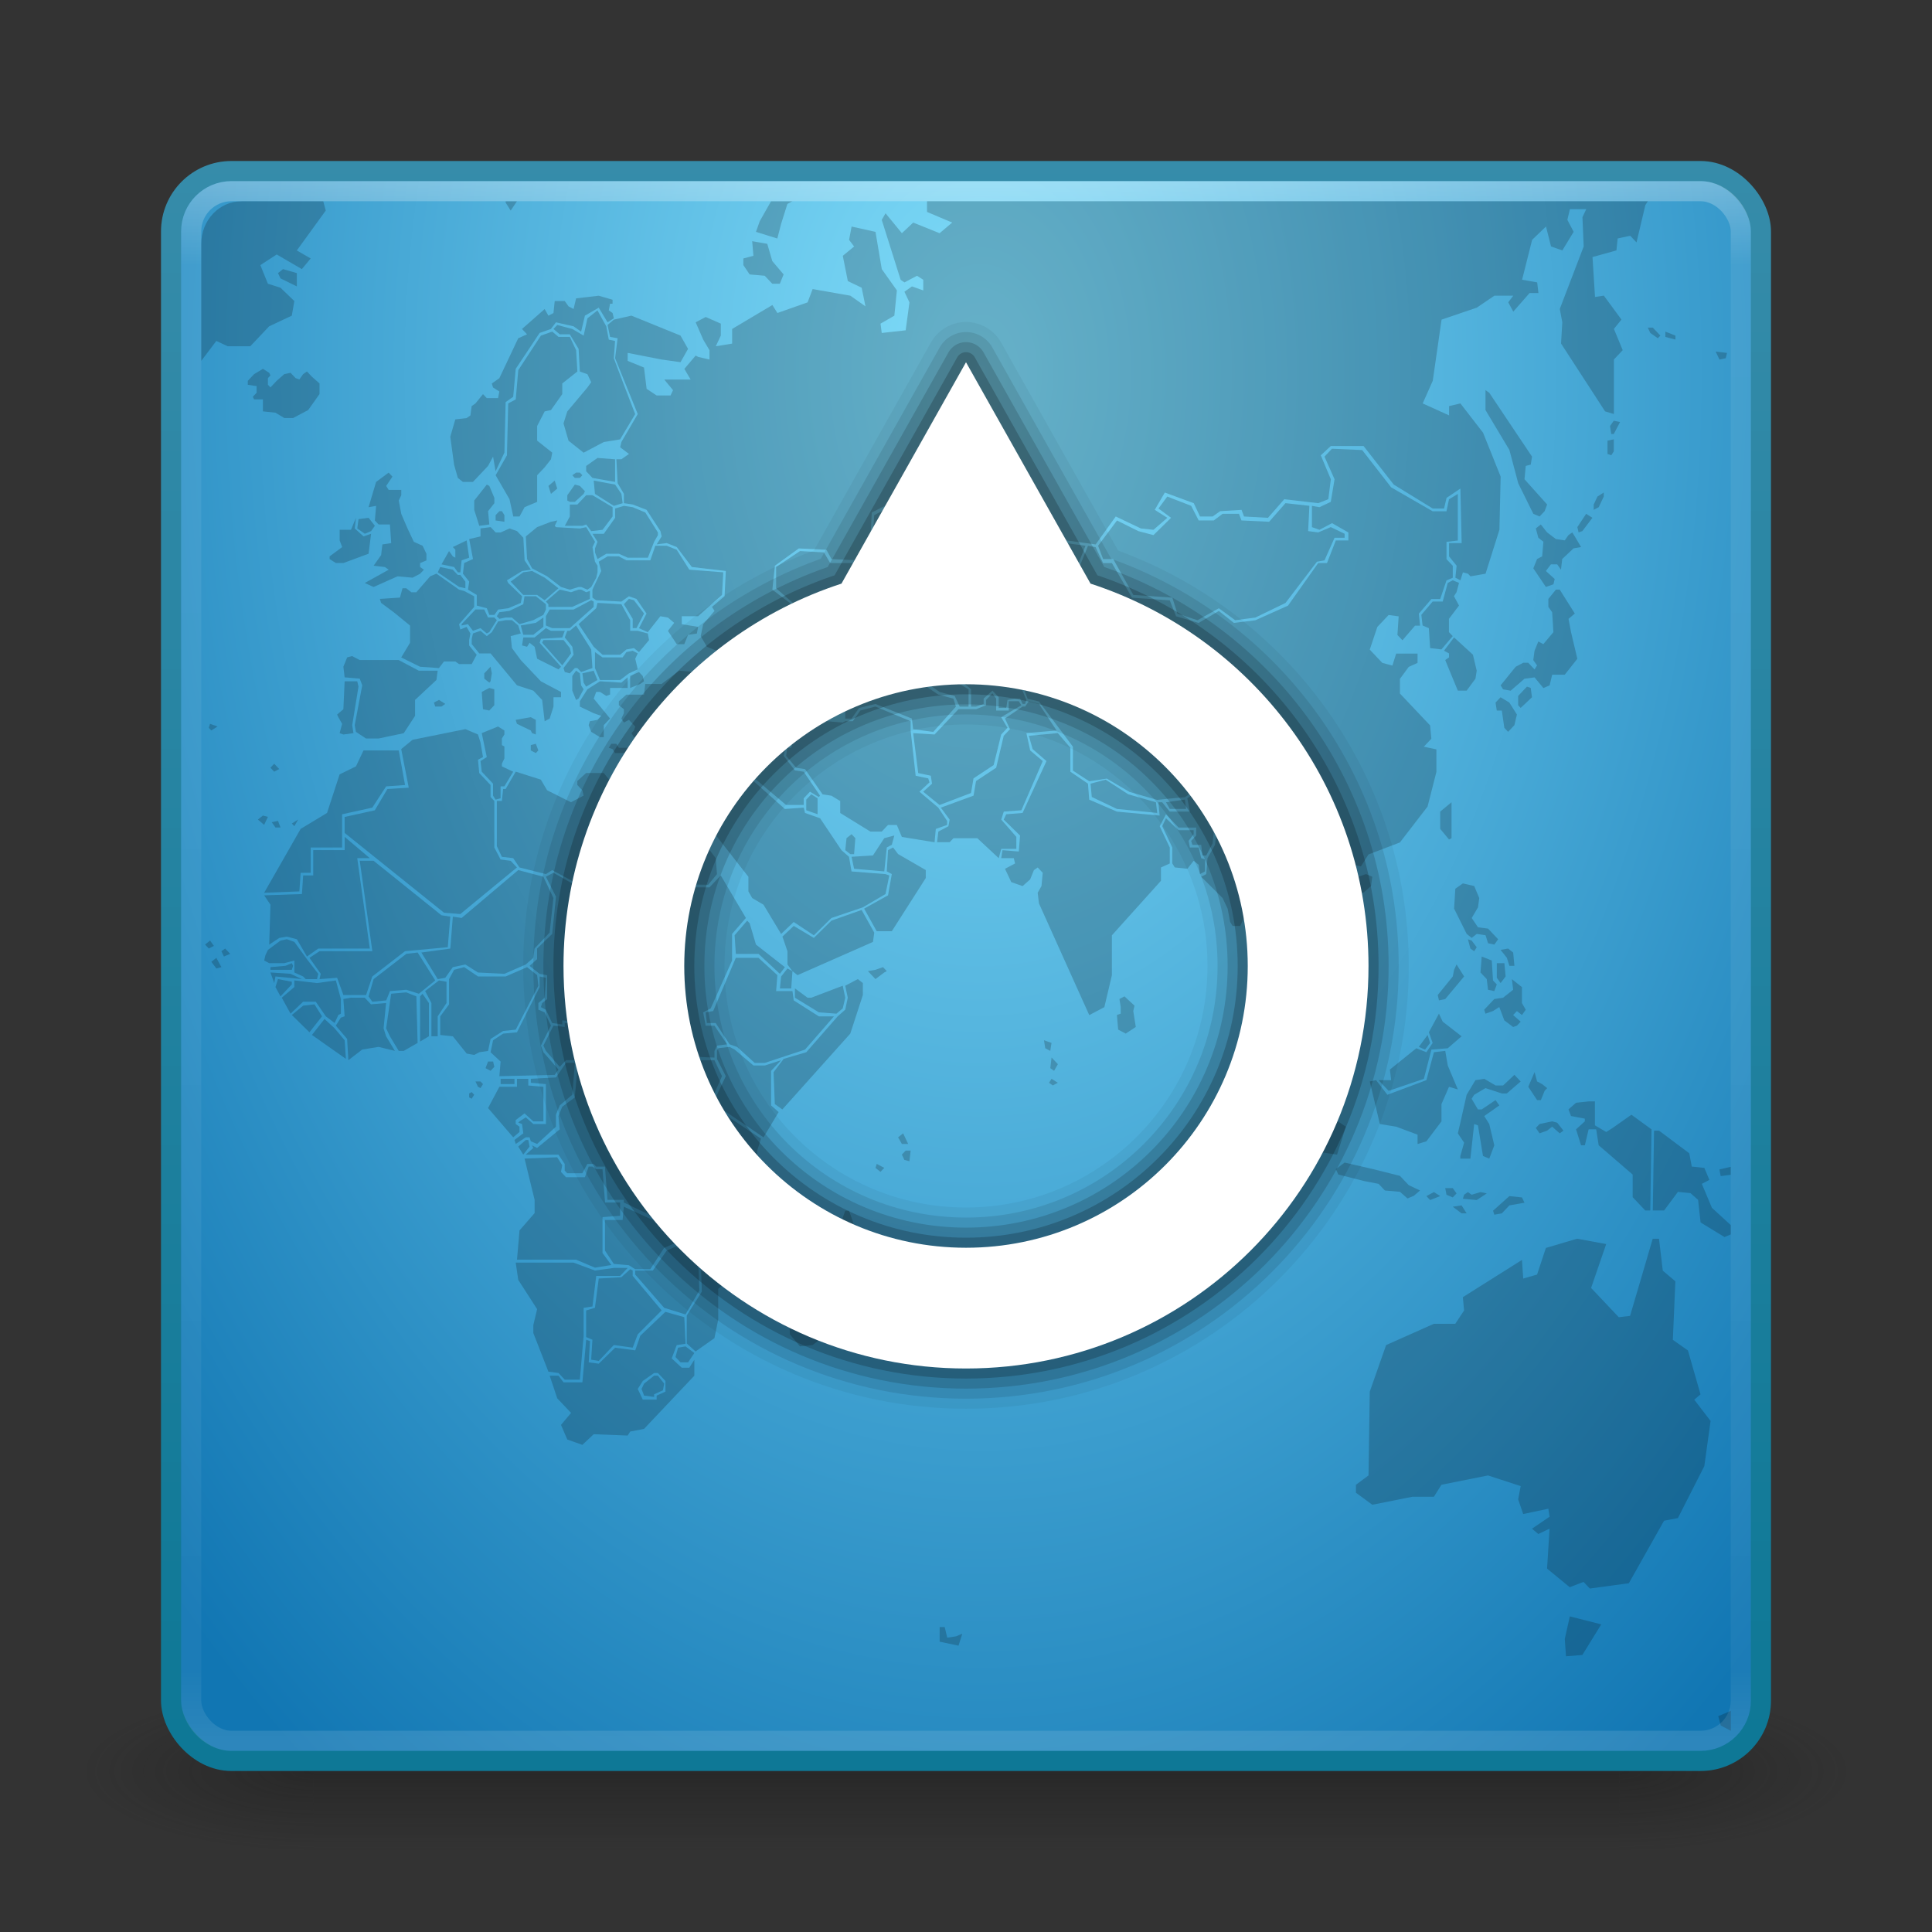 <?xml version="1.0" encoding="UTF-8" standalone="no"?>
<!-- Created with Inkscape (http://www.inkscape.org/) -->

<svg
   xmlns:dc="http://purl.org/dc/elements/1.1/"
   xmlns:cc="http://creativecommons.org/ns#"
   xmlns:rdf="http://www.w3.org/1999/02/22-rdf-syntax-ns#"
   xmlns:svg="http://www.w3.org/2000/svg"
   xmlns="http://www.w3.org/2000/svg"
   xmlns:xlink="http://www.w3.org/1999/xlink"
   xmlns:sodipodi="http://sodipodi.sourceforge.net/DTD/sodipodi-0.dtd"
   xmlns:inkscape="http://www.inkscape.org/namespaces/inkscape"
   width="96"
   height="96"
   id="svg2"
   version="1.1"
   inkscape:version="0.48.3.1 r9886"
   sodipodi:docname="web-browser2a.svg">
  <rect width="100%" height="100%" fill="#333333" stroke="none"/>
  <defs
     id="defs4">
    <linearGradient
       id="linearGradient3795">
      <stop
         style="stop-color:#0e7896;stop-opacity:1;"
         offset="0"
         id="stop3797" />
      <stop
         style="stop-color:#368caa;stop-opacity:1;"
         offset="1"
         id="stop3799" />
    </linearGradient>
    <linearGradient
       id="linearGradient3783">
      <stop
         style="stop-color:#80ddfa;stop-opacity:1"
         offset="0"
         id="stop3785" />
      <stop
         style="stop-color:#1176b3;stop-opacity:1"
         offset="1"
         id="stop3787" />
    </linearGradient>
    <linearGradient
       id="linearGradient3817">
      <stop
         style="stop-color:#ffffff;stop-opacity:1;"
         offset="0"
         id="stop3819" />
      <stop
         id="stop3827"
         offset="0.055"
         style="stop-color:#ffffff;stop-opacity:0.235;" />
      <stop
         id="stop3825"
         offset="0.955"
         style="stop-color:#ffffff;stop-opacity:0.157;" />
      <stop
         style="stop-color:#ffffff;stop-opacity:0.392;"
         offset="1"
         id="stop3821" />
    </linearGradient>
    <radialGradient
       cx="4.993"
       cy="43.5"
       r="2.5"
       fx="4.993"
       fy="43.5"
       id="radialGradient2873-966-168"
       xlink:href="#linearGradient3688-166-749"
       gradientUnits="userSpaceOnUse"
       gradientTransform="matrix(2.004,0,0,1.4,27.988,-17.4)" />
    <linearGradient
       id="linearGradient3688-166-749">
      <stop
         id="stop2883"
         style="stop-color:#181818;stop-opacity:1"
         offset="0" />
      <stop
         id="stop2885"
         style="stop-color:#181818;stop-opacity:0"
         offset="1" />
    </linearGradient>
    <radialGradient
       cx="4.993"
       cy="43.5"
       r="2.5"
       fx="4.993"
       fy="43.5"
       id="radialGradient2875-742-326"
       xlink:href="#linearGradient3688-464-309"
       gradientUnits="userSpaceOnUse"
       gradientTransform="matrix(2.004,0,0,1.4,-20.012,-104.4)" />
    <linearGradient
       id="linearGradient3688-464-309">
      <stop
         id="stop2889"
         style="stop-color:#181818;stop-opacity:1"
         offset="0" />
      <stop
         id="stop2891"
         style="stop-color:#181818;stop-opacity:0"
         offset="1" />
    </linearGradient>
    <linearGradient
       x1="25.058"
       y1="47.028"
       x2="25.058"
       y2="39.999"
       id="linearGradient2877-634-617"
       xlink:href="#linearGradient3702-501-757"
       gradientUnits="userSpaceOnUse" />
    <linearGradient
       id="linearGradient3702-501-757">
      <stop
         id="stop2895"
         style="stop-color:#181818;stop-opacity:0"
         offset="0" />
      <stop
         id="stop2897"
         style="stop-color:#181818;stop-opacity:1"
         offset="0.5" />
      <stop
         id="stop2899"
         style="stop-color:#181818;stop-opacity:0"
         offset="1" />
    </linearGradient>
    <linearGradient
       inkscape:collect="always"
       xlink:href="#linearGradient3817"
       id="linearGradient3823"
       x1="47.214"
       y1="965.255"
       x2="47.214"
       y2="1042.918"
       gradientUnits="userSpaceOnUse" />
    <radialGradient
       inkscape:collect="always"
       xlink:href="#linearGradient3783"
       id="radialGradient3789"
       cx="41.934"
       cy="976.68"
       fx="41.934"
       fy="976.68"
       r="40"
       gradientUnits="userSpaceOnUse"
       gradientTransform="matrix(-1.5691736e-6,2.139,-1.431,-1.0499147e-6,1446.344,885.161)" />
    <linearGradient
       inkscape:collect="always"
       xlink:href="#linearGradient3795"
       id="linearGradient3801"
       x1="26.929"
       y1="1042.811"
       x2="26.929"
       y2="964.005"
       gradientUnits="userSpaceOnUse" />
  </defs>
  <sodipodi:namedview
     id="base"
     pagecolor="#ffffff"
     bordercolor="#666666"
     borderopacity="1.0"
     inkscape:pageopacity="0.0"
     inkscape:pageshadow="2"
     inkscape:zoom="2.8"
     inkscape:cx="20.840394"
     inkscape:cy="32.923891"
     inkscape:document-units="px"
     inkscape:current-layer="layer1"
     showgrid="false"
     inkscape:window-width="1280"
     inkscape:window-height="751"
     inkscape:window-x="0"
     inkscape:window-y="24"
     inkscape:window-maximized="1" />
  <g
     inkscape:label="Livello 1"
     inkscape:groupmode="layer"
     id="layer1"
     transform="translate(0,-956.362)">
    <g
       style="display:inline"
       id="g2036"
       transform="matrix(2.2,0,0,0.889,-4.8,1006.584)">
      <g
         style="opacity:0.4"
         id="g3712"
         transform="matrix(1.053,0,0,1.286,-1.263,-13.429)">
        <rect
           style="fill:url(#radialGradient2873-966-168);fill-opacity:1;stroke:none"
           id="rect2801"
           y="40"
           x="38"
           height="7"
           width="5" />
        <rect
           style="fill:url(#radialGradient2875-742-326);fill-opacity:1;stroke:none"
           id="rect3696"
           transform="scale(-1,-1)"
           y="-47"
           x="-10"
           height="7"
           width="5" />
        <rect
           style="fill:url(#linearGradient2877-634-617);fill-opacity:1;stroke:none"
           id="rect3700"
           y="40"
           x="10"
           height="7"
           width="28" />
      </g>
    </g>
    <rect
       style="fill:url(#radialGradient3789);fill-opacity:1;stroke:url(#linearGradient3801);stroke-opacity:1"
       id="rect2985"
       width="79"
       height="79"
       x="8.5"
       y="964.862"
       rx="3"
       ry="3" />
    <path
       inkscape:connector-curvature="0"
       d="m 12,966.363 c -1.108,0 -2,0.943 -2,2.115 l 0,5.816 0.75,-0.991 0.562,0.264 1.125,0 0.938,-0.991 1.125,-0.529 0.125,-0.727 -0.688,-0.661 -0.625,-0.198 -0.375,-0.925 0.812,-0.529 1.25,0.727 0.438,-0.529 -0.688,-0.397 1.438,-1.983 -0.125,-0.463 -4.062,0 z m 13.125,0 0,0.066 0.25,0.397 0.312,-0.463 -0.562,0 z m 13.188,0 -0.562,0.991 -0.188,0.529 1.062,0.33 0.188,-0.727 0.312,-0.991 0.25,-0.132 -1.062,0 z m 7.75,0 0,0.529 1.25,0.529 -0.625,0.529 -1.312,-0.529 -0.562,0.529 -0.812,-0.991 -0.188,0.33 0.938,2.974 0.188,0.132 0.625,-0.33 0.312,0.198 0,0.529 -0.562,-0.198 -0.375,0.264 0.25,0.529 -0.188,1.388 -1.188,0.132 -0.062,-0.463 0.688,-0.397 0.125,-1.256 -0.75,-1.057 -0.312,-1.851 -1.188,-0.264 -0.125,0.661 0.25,0.33 -0.562,0.463 0.25,1.256 0.688,0.33 0.188,0.925 -0.75,-0.529 -1.875,-0.33 -0.25,0.661 -1.5,0.529 -0.25,-0.397 -2,1.19 0,0.727 -0.812,0.132 0.25,-0.529 0,-0.595 -0.75,-0.33 -0.5,0.264 0.375,0.859 0.312,0.529 0,0.463 -0.562,-0.132 -0.125,-0.066 -0.562,0.661 0.312,0.529 -1.312,0 0.438,0.529 -0.125,0.264 -0.688,0 -0.5,-0.33 L 32,974.624 l -0.812,-0.33 0,-0.397 1.688,0.33 0.938,0.132 0.375,-0.661 -0.375,-0.661 -2.438,-0.991 -0.875,0.198 -0.312,0.264 0.125,0.595 0.375,0.066 -0.125,0.991 1.125,2.776 -0.812,1.388 -0.062,0.264 0.438,0.33 -0.375,0.264 -0.25,0 0.062,1.19 0.312,0.529 0,0.463 0.438,0.066 0.688,0.264 0.688,1.057 0.062,0.264 -0.25,0.397 0.5,-0.066 0.5,0.198 0.75,0.991 1.688,0.198 -0.062,1.256 -0.625,0.529 0.125,0.198 -0.562,0.661 -0.125,0.595 0.312,0.529 1.125,0.463 0.438,-0.33 3,1.19 0.125,-0.33 -0.625,-0.594 0,-0.793 -0.375,-0.132 0.062,-0.661 0.625,-0.793 -1.125,-0.859 0.125,-1.19 1.188,-0.859 1.375,0.066 0.25,0.463 1.438,0.066 1,-0.595 -0.5,-0.595 0.062,-1.19 2.75,-1.388 2.062,0.991 0.688,-0.661 2.062,2.049 1.562,-0.132 0.562,0.529 1.438,0.198 1,-1.388 1.25,0.595 0.625,0.066 0.688,-0.595 -0.625,-0.397 0.5,-0.859 1.438,0.529 0.312,0.661 0.625,0 0.375,-0.264 1.062,-0.066 0.125,0.33 1.188,0.066 0.812,-0.925 1.688,0.198 0.5,-0.198 0.125,-0.991 -0.5,-1.19 0.5,-0.463 1.625,0 1.5,1.917 1.938,1.19 0.562,0 0.125,-0.529 0.688,-0.463 0.062,2.71 -0.625,0 0,0.661 0.375,0.463 -0.062,0.595 0.25,0.132 0.125,-0.397 0.25,0.066 0.125,0.132 0.75,-0.132 0.688,-2.181 0.062,-2.644 -0.875,-2.181 -1.125,-1.454 -0.562,0.132 0,0.463 -1.312,-0.595 0.5,-1.124 0.438,-3.04 1.75,-0.595 0.875,-0.595 0.938,0 -0.25,0.33 0.25,0.463 0.812,-0.925 0.438,0 -0.062,-0.529 -0.75,-0.132 0.5,-1.983 0.688,-0.661 0.25,0.991 0.562,0.198 0.562,-0.925 -0.312,-0.595 0.125,-0.529 0.812,0 -0.188,0.397 0.062,1.454 -1.188,3.106 0.125,0.661 -0.062,1.057 2.188,3.371 0.438,0.132 0,-2.71 0.438,-0.463 -0.438,-1.057 0.375,-0.463 -0.875,-1.19 -0.438,0.066 -0.125,-1.983 1.188,-0.33 0.062,-0.595 0.625,-0.132 0.312,0.33 0.438,-1.851 0.125,-0.198 -35.812,0 z m -8.688,1.983 0.062,0.727 -0.5,0.132 0,0.33 0.312,0.463 0.75,0.066 0.375,0.397 0.375,0 0.188,-0.463 -0.562,-0.661 -0.25,-0.859 -0.75,-0.132 z m -23.312,1.388 -0.25,0.198 0.125,0.264 0.812,0.397 0,-0.661 -0.688,-0.198 z m 15.688,1.322 -1.125,0.132 -0.125,0.529 -0.25,-0.132 -0.188,-0.264 -0.5,0 -0.062,0.595 -0.25,0.132 -0.188,-0.33 -1.125,0.991 0.25,0.264 -0.438,0.198 -0.938,1.983 -0.375,0.264 0.062,0.198 0.312,0.198 -0.062,0.33 -0.562,0 -0.188,-0.198 -0.375,0.463 -0.188,0.132 -0.062,0.463 -0.188,0.132 -0.562,0.066 -0.25,0.859 0.188,1.388 0.188,0.661 0.25,0.198 0.5,0 0.75,-0.793 0.25,-0.463 0.125,0.727 0.438,-0.925 0.062,-2.512 0.375,-0.264 0.125,-1.388 1.188,-1.784 0.562,-0.198 0.25,-0.33 0.875,0.198 0.375,0.264 0.188,-0.793 0.688,-0.397 0.438,0.727 0.312,-0.198 -0.062,-0.264 -0.188,-0.132 0.062,-0.33 0.125,0 0,-0.198 -0.688,-0.198 z m -0.062,0.727 -0.5,0.397 -0.188,0.859 -0.562,-0.33 -0.75,-0.198 -0.188,0.198 0.312,0.264 0.5,0 0.438,0.727 0.062,1.124 0.375,0.132 0.188,0.397 -0.188,0.264 -1,1.19 -0.188,0.595 0.25,0.859 0.75,0.595 1,-0.529 0.812,-0.132 0.75,-1.256 -0.562,-1.454 -0.5,-1.322 0.062,-0.859 -0.312,-0.066 -0.125,-0.661 -0.438,-0.793 z m 52.188,0.859 0.125,0.264 0.375,0.264 0.125,-0.132 -0.375,-0.397 -0.25,0 z m -54.438,0.198 -0.562,0.198 -1.125,1.718 -0.125,1.454 -0.375,0.198 -0.062,2.578 -0.562,0.991 0.688,1.19 0.188,0.859 0.312,0 0.25,-0.463 0.625,-0.264 0,-1.322 0.375,-0.397 0.312,-0.397 0.062,-0.33 -0.75,-0.595 0,-0.727 0.375,-0.727 0.312,-0.066 0.562,-0.793 0,-0.529 0.75,-0.595 -0.062,-1.057 -0.312,-0.661 -0.562,0 -0.312,-0.264 z m 55.312,0 0,0.264 0.5,0.132 0,-0.198 -0.5,-0.198 z m 2.5,0.991 0.188,0.397 0.312,-0.066 0.062,-0.264 -0.562,-0.066 z m -72.188,0.859 -0.438,0.264 -0.312,0.33 0,0.198 0.438,0.066 0,0.33 -0.188,0.198 0.062,0.132 0.438,0 0,0.595 0.625,0.066 0.438,0.264 0.438,0 0.75,-0.397 0.562,-0.793 0,-0.529 -0.375,-0.33 -0.25,-0.264 -0.188,0.132 -0.188,0.264 -0.188,-0.066 -0.25,-0.264 -0.312,0.066 -0.375,0.33 -0.312,0.33 -0.125,-0.132 0,-0.33 0.125,-0.132 -0.062,-0.132 -0.312,-0.198 z m 60.75,1.057 0,0.991 1.188,1.983 0.438,1.652 0.75,1.52 0.312,0.132 0.25,-0.264 0.125,-0.33 -1.125,-1.256 0.062,-0.661 0.25,-0.066 0.062,-0.397 -2.125,-3.172 -0.188,-0.132 z m 6.375,1.52 -0.188,0.264 0.062,0.397 0.125,0 0.312,-0.595 -0.312,-0.066 z m 0,0.925 -0.312,0.066 0,0.661 0.188,0.066 0.125,-0.198 0,-0.595 z m -14,0.463 -0.375,0.397 0.5,1.124 -0.188,1.124 -0.562,0.264 -0.375,-0.066 0,1.057 0.375,0.132 0.625,-0.33 0.812,0.463 0,0.397 -0.625,0 -0.438,1.124 -0.438,0 -1.5,2.115 -1.625,0.727 -1.062,0.132 -0.75,-0.595 -1,0.595 -1.125,-0.33 -0.312,-0.793 -1.875,-0.132 -1,-1.718 -0.438,0 -0.375,-0.793 -0.375,-0.066 -0.562,1.388 -0.688,0 -0.812,1.784 0.688,0.859 -1.375,1.983 -0.688,-0.066 -0.5,0.595 0.125,0.397 0.562,0 0.25,0.661 0.562,0.132 1.688,2.247 0,1.19 0.812,0.529 0.875,-0.132 1.125,0.661 1.375,0.397 0.625,-0.066 0.75,-0.066 1.562,-1.057 0.5,0.066 0.188,0.463 0.438,0.132 0.562,0.925 -0.375,0.925 0.25,0.595 0.625,0.264 0.125,0.727 0.75,0.066 0.125,-0.33 1.125,-0.661 0.688,0.066 0.812,0.925 0.562,-0.198 0.375,0 0.125,0.463 0.312,0.066 0.375,-0.595 1.562,-0.595 1.375,-1.784 0.438,-1.718 0,-1.124 -0.625,-0.132 0.375,-0.397 -0.062,-0.661 -1.5,-1.586 0,-0.727 0.438,-0.595 0.438,-0.198 0,-0.463 -1.062,0 -0.188,0.595 -0.5,-0.132 -0.625,-0.661 0.375,-1.124 0.562,-0.595 0.5,0.066 -0.062,0.925 0.25,0.264 0.625,-0.727 0.25,0 -0.062,-0.595 0.625,-0.727 0.438,0 0.312,-0.925 0.312,-0.132 0,-0.595 -0.312,-0.33 0,-0.859 0.562,-0.066 0,-2.313 -0.438,0.264 -0.125,0.595 -0.688,0 -2.062,-1.19 -1.438,-1.851 -1.5,-0.066 z m -36.5,0.463 -0.562,0.397 0,0.264 0.312,0.33 1.125,0.198 0,-1.124 -0.875,-0.066 z m -10.375,0.727 -0.625,0.463 -0.375,1.256 0.375,-0.066 -0.062,0.727 0.188,0.198 0.562,0 0.062,0.925 -0.438,0.066 -0.062,0.529 -0.375,0.529 0.562,0.066 0.188,0.132 -1.188,0.661 0.438,0.198 1.188,-0.529 0.75,0.066 0.375,-0.198 0.188,-0.198 -0.188,-0.132 0,-0.198 0.312,-0.132 0,-0.33 -0.188,-0.397 -0.438,-0.198 -0.312,-0.661 -0.312,-0.727 -0.125,-0.661 0.125,-0.264 0,-0.264 -0.625,0 -0.125,-0.198 0.312,-0.463 -0.188,-0.198 z m 9.312,0 -0.188,0.132 0.125,0.132 0.25,0 0.125,-0.132 -0.125,-0.132 -0.188,0 z m -1.062,0.397 -0.312,0.264 0.125,0.397 0.312,-0.264 -0.125,-0.397 z m 1.938,0 0.062,0.661 0.938,0.595 0.438,-0.132 -0.062,-0.463 -0.312,-0.463 -1.062,-0.198 z m -5.312,0.198 -0.625,0.793 0,0.463 0.25,0.793 0.5,-0.066 -0.062,-0.661 0.312,-0.397 0,-0.264 -0.25,-0.595 -0.125,-0.066 z m 4.375,0 -0.375,0.529 0,0.264 0.125,0.066 0.25,0 0.438,-0.397 0.062,-0.132 -0.25,-0.264 -0.25,-0.066 z m 17.5,0.132 -2.625,1.388 -0.062,0.925 0.625,0.793 -1.188,0.661 -1.562,0 -0.312,-0.529 -1.188,-0.066 -1.188,0.793 0,1.057 1.062,0.925 0.625,-0.33 0.688,0 0.062,1.124 -0.438,0 -0.312,0.595 0.438,0.727 0.625,0.33 0.062,0.397 0.188,-0.066 0.25,-0.264 0.312,0.066 0.188,0.397 0.438,0 0,-0.463 -0.312,-0.859 -0.125,-0.661 0.812,-0.33 1.062,0.132 0.625,0.727 1.5,-0.132 0.812,1.19 1,0.066 0.25,-0.463 0.312,-0.066 0.062,-0.529 0.5,0 0.312,0.33 0.25,-0.661 2.312,0.33 0.375,-0.529 -0.625,-0.859 0.875,-2.049 0.688,0.066 0.5,-1.256 -1,-0.132 -0.562,-0.529 -1.5,0.198 -2,-2.049 -0.688,0.661 -2.125,-1.057 z m 33.625,0.264 -0.312,0.198 -0.188,0.397 0,0.264 0.25,-0.132 0.25,-0.529 0,-0.198 z m -50.562,0.132 -0.438,0.463 -0.375,0 0,0.595 -0.25,0.463 0.875,0 0.188,-0.066 0.25,0.33 0.562,-0.066 0.5,-0.661 0,-0.463 -1,-0.595 -0.312,0 z m 28.875,0.066 -0.438,0.595 0.625,0.463 -0.875,0.859 -0.75,-0.198 -1.062,-0.529 -0.938,1.256 0.25,0.661 0.5,0 1,1.784 1.938,0.132 0.25,0.793 1,0.33 1.062,-0.595 0.812,0.595 1,-0.132 1.5,-0.727 1.562,-2.049 0.375,-0.066 0.5,-1.124 0.5,0 0,-0.198 -0.688,-0.331 -0.625,0.264 -0.5,-0.066 0.062,-1.256 -1.188,-0.132 -0.812,0.925 -1.375,-0.066 -0.125,-0.33 -0.812,0 -0.438,0.33 -0.75,0 -0.375,-0.727 L 58,981.035 z m -27,0.463 -0.438,0.132 0,0.463 -0.562,0.793 -0.562,0 0.25,0.397 -0.125,0.33 0,0.198 0.125,0.33 0.438,-0.264 0.625,0 0.438,0.198 1,0 0.312,-0.793 0.188,-0.33 0,-0.132 -0.625,-0.991 -0.625,-0.264 L 31,981.498 z m -6.188,0.264 -0.188,0.198 0,0.264 0.438,0.066 0,-0.33 -0.125,-0.198 -0.125,0 z m 54,0.132 -0.438,0.661 0.062,0.264 0.188,-0.066 0.5,-0.661 -0.312,-0.198 z m -61.125,0.198 -0.25,0.595 -0.562,0 0,0.529 0.125,0.33 -0.625,0.463 0,0.132 0.312,0.198 0.375,0 1.25,-0.463 0.125,-0.991 -0.375,0.132 -0.438,-0.397 0.062,-0.529 z m 0.625,0 -0.5,0.066 -0.062,0.463 0.375,0.264 0.312,-0.132 0.188,-0.264 -0.312,-0.397 z m 9.375,0.132 -0.312,0.066 -0.688,0.264 -0.562,0.463 0.062,1.124 0.25,0.463 0.75,0.397 0.688,0.529 0.438,0.132 0.438,-0.132 0.125,0 0.312,0.132 0.188,-0.132 0.25,-0.463 0.062,-0.264 0,-0.33 -0.125,-0.198 -0.062,-0.33 -0.062,-0.397 0.125,-0.264 -0.438,-0.727 -0.312,0.066 -1.188,-0.066 -0.062,-0.066 0.125,-0.264 z m 48.875,0.198 -0.25,0.198 0.125,0.463 0.25,0.198 -0.062,0.727 -0.25,0.132 -0.188,0.463 0.625,0.925 0.375,-0.132 0.062,-0.264 -0.438,-0.397 0.25,-0.33 0.312,0 0.188,0.264 0.062,-0.529 0.562,-0.529 0.375,-0.066 -0.312,-0.529 -0.125,-0.198 -0.188,0.132 -0.188,0.264 -0.438,-0.066 -0.438,-0.33 -0.312,-0.397 z m -52.188,0.132 -0.5,0.066 0,0.397 -0.562,0.132 0.188,0.991 -0.438,0.198 -0.062,0.529 0.312,0.397 -0.062,0.397 0.438,0.264 0,0.529 0.5,0.132 0.125,0.33 0.25,0 0.188,-0.264 0.5,-0.066 0.625,-0.264 0.062,-0.33 -0.688,-0.661 -0.062,-0.132 0.75,-0.463 0.438,-0.066 -0.312,-0.463 -0.062,-1.124 -0.312,-0.33 -0.375,-0.132 -0.438,0.198 -0.25,0 -0.25,-0.264 z m -1.188,0.661 -0.688,0.33 0.125,0.132 0,0.397 -0.125,-0.066 -0.188,-0.264 -0.375,0.661 0.625,0.132 0.188,0.264 0.125,0 0.062,-0.595 0.375,-0.132 -0.125,-0.859 z m 9.375,0.264 -0.25,0.727 -1.188,0 -0.375,-0.198 -0.562,0 -0.438,0.264 0.125,0.463 -0.438,0.925 0,0.397 0.188,0.132 1.25,0.066 0.375,-0.264 0.375,0.132 0.5,0.727 -0.375,0.727 0.438,0.198 0.625,-0.793 0.375,0.066 0.312,0.264 -0.312,0.397 0.438,0.661 0.375,0 0.188,-0.463 0.438,-0.066 0.062,-0.33 -0.812,-0.132 0,-0.397 0.812,0 0.812,-0.727 0.375,-0.33 0.062,-1.124 -1.688,-0.132 -0.625,-0.991 -0.5,-0.198 -0.562,0 z m -10.688,1.057 -0.125,0.264 1.062,0.727 0.312,0.066 0,-0.33 -0.25,-0.33 -0.125,0 -0.25,-0.264 -0.625,-0.132 z m 4.562,0.198 -0.438,0.066 -0.625,0.463 0.625,0.661 0.438,0 0.25,0 0.375,0.264 0.688,-0.595 -0.688,-0.529 -0.625,-0.33 z m -4.75,0.132 -0.312,0.132 -0.688,0.793 -0.25,0 -0.25,-0.198 -0.188,0 -0.125,0.463 -1,0.066 0.062,0.198 0.625,0.463 0.812,0.661 0,0.859 -0.438,0.727 0.938,0.463 0.938,0.066 0.25,-0.33 0.562,0 0.188,0.132 0.625,0 0.25,-0.463 -0.375,-0.463 0,-0.264 0.062,-0.33 -0.188,-0.33 -0.312,0.132 -0.062,-0.264 0.75,-0.859 0,-0.529 -0.5,-0.264 -0.25,-0.066 -1.125,-0.793 z m 50.5,0.33 -0.25,0.132 -0.25,0.925 -0.5,0 -0.562,0.661 0.062,0.529 0.312,0.132 0.062,0.991 0.562,0.066 0.562,-0.661 -0.188,-0.198 0,-0.661 0.5,-0.661 -0.25,-0.463 0.125,-0.198 0.125,-0.463 -0.312,-0.132 z m -44.375,0.463 -0.688,0.595 0.125,0.132 0,0.132 1.188,0 0.875,-0.397 0,-0.397 -0.188,0.066 -0.25,-0.132 -0.125,0 -0.375,0.132 -0.562,-0.132 z m 49.5,0 -0.375,0.463 0,0.397 0.188,0.264 0.062,0.991 -0.5,0.595 -0.25,-0.132 -0.188,0.463 -0.062,0.463 0.188,0.264 -0.125,0.198 -0.312,-0.33 -0.25,0 -0.25,0.132 -0.125,0.066 -0.75,0.925 0.125,0.198 0.375,0.066 0.688,-0.595 0.5,-0.066 0.438,0.529 0.312,-0.132 0.125,-0.529 0.625,0 0.625,-0.793 -0.312,-1.322 -0.125,-0.661 0.312,-0.264 -0.75,-1.19 -0.188,0 z m -51.25,0.33 -0.062,0.397 -0.688,0.33 -0.5,0.066 -0.125,0.198 0.125,0.132 0.312,-0.066 0.312,0 0.375,0.33 0.688,-0.198 0.5,-0.264 0.125,-0.264 0,-0.264 -0.5,-0.397 -0.562,0 z m 5.188,0.132 -0.25,0.264 0.438,0.727 0,0.463 0.188,0 0.375,-0.727 -0.5,-0.661 -0.25,-0.066 z m -1.875,0.066 -0.875,0.463 -1.188,0 -0.188,0.33 0,0.463 0.312,0.132 0.875,0 1.188,-1.057 0,-0.264 -0.125,-0.066 z m 0.312,0.132 -0.062,0.264 -0.875,0.793 0.75,1.124 0.438,0.397 0.875,0 0.312,-0.264 0.375,-0.066 0.25,0.198 0.5,-0.595 -0.062,-0.33 -0.5,-0.132 -0.375,0 0,-0.529 -0.438,-0.793 -1.188,-0.066 z m -6.062,0.33 -0.688,0.727 0,0.066 0.312,-0.066 0.25,0.33 0.375,-0.132 0.312,0.264 0.125,-0.066 0.375,-0.595 -0.125,-0.132 -0.312,0 -0.188,-0.397 -0.438,0 z m 3.375,0.397 -0.375,0.264 -0.75,0.132 0.125,0.463 0.5,0 0.5,-0.397 0,-0.463 z m -1.875,0.132 -0.375,0.066 -0.312,0.529 -0.25,0.198 -0.312,-0.264 -0.375,0.132 -0.062,0.264 0,0.264 0.375,0.463 0.562,0 1.312,1.586 0.812,0.264 0.438,0.463 0.125,1.057 0.25,-0.132 0.188,-0.595 0,-0.463 0.375,0 0,-0.264 -1,-0.529 -1,-1.057 -0.438,-0.595 -0.062,-0.595 0.5,-0.132 -0.125,-0.397 -0.312,-0.264 -0.312,0 z m 18,0.132 -0.688,0.264 0.438,1.388 0,0.529 0.25,0 0.375,-0.727 0.938,0 0.188,0.529 2.062,1.454 0.75,0.198 0.25,0.529 0.438,0 0,-0.859 -0.438,-0.264 0.75,-0.991 0.312,0 0.312,0.397 0.812,-0.33 -1.125,-0.463 -0.062,-0.198 -0.25,0.066 -0.25,0.463 -1.125,-0.066 -0.812,-1.19 -1.438,0.132 -0.688,-0.727 -1,-0.132 z m -14.5,0.132 -0.312,0.264 -0.125,0 -0.125,0.33 0.375,0.463 0.062,0.397 -0.5,0.661 0.062,0.198 0.25,0.066 0.25,-0.264 0.125,0 0.188,0.198 0.562,-0.198 -0.062,-0.925 -0.75,-1.19 z m -1.5,0.132 -0.562,0.463 -0.562,0 -0.062,0.397 0.25,0.066 0.125,-0.198 0.25,0.198 0.125,0.595 1.062,0.529 0.125,-0.132 -1.062,-1.19 0.062,-0.198 1.062,-0.066 0.125,-0.33 -0.688,0 -0.25,-0.132 z m 22.75,0.33 -0.312,0.727 -0.375,-0.397 -0.312,0 -0.062,0.397 0.062,0.264 1.312,0.463 -1.125,0.529 -0.188,-0.132 -0.25,0.198 0.062,0.066 0.125,0.066 0.812,0 0.438,-0.132 0.5,-0.661 0.688,0.066 0.812,-1.19 -2.188,-0.264 z m 22.375,0.132 -0.5,0.661 0.25,0.132 0,0.198 -0.188,0.132 0.188,0.463 0.438,1.057 0.438,0 0.438,-0.595 0.062,-0.397 -0.188,-0.793 -0.938,-0.859 z m -45.25,0.132 -0.062,0.132 1,1.124 0.438,-0.595 -0.062,-0.264 -0.312,-0.397 -1,0 z m 4.438,0.529 -0.312,0.066 -0.188,0.264 -1,0 -0.375,-0.264 0,0.793 0.25,0.595 1,0 0.438,-0.33 0.438,-0.198 -0.125,-0.529 0.125,-0.264 -0.25,-0.132 z m 5.312,0.066 -0.438,0.264 0.5,0.727 0.688,0.264 0.375,0 0.625,-0.198 0.188,-0.264 -1.938,-0.793 z m 6.812,0.132 -0.312,0.727 -0.375,0 -0.625,0 -0.062,0.397 -0.688,0 0,0.595 0.688,0.463 -0.188,0.661 0,0.33 0.312,0 0.375,-0.529 0.812,-0.198 1.812,0.727 0.062,0.529 1,0.132 1.125,-1.256 -0.125,-0.397 -0.75,-0.198 -2.125,-1.454 -0.125,-0.529 -0.812,0 z m -26.062,0.066 -0.25,0.066 -0.188,0.463 0.062,0.529 0.75,0.066 0.125,0.33 -0.375,1.983 0.062,0.33 0.5,0.33 0.625,0 1.25,-0.264 0.562,-0.859 0,-0.793 1.062,-0.991 0.062,-0.463 -0.938,0 -1,-0.529 -1.938,0 -0.375,-0.198 z m 6.875,0.529 -0.312,0.33 0,0.264 0.25,0.198 0.062,-0.066 0.062,-0.397 -0.062,-0.33 z m 24.125,0 -0.625,0.793 0.375,0.33 0,0.859 0.25,0 0.375,-0.132 0,-0.264 0.438,-0.397 0.312,0.33 0,0.529 0.375,0 0.062,-0.397 0.375,-0.066 0.25,0 0.125,0.264 0.125,0 0.062,-0.198 -0.25,-0.595 -0.562,-0.066 -0.125,-0.33 -0.125,0 -0.312,0.132 -0.875,-0.066 -0.25,-0.132 0,-0.198 0.312,-0.264 -0.062,-0.132 -0.25,0 z m -9.688,0.132 -0.188,0.264 0.75,0.991 0.25,-0.066 0.438,0.463 0.188,-0.793 0.438,0.066 -0.062,-0.264 -0.688,-0.661 -0.188,0.397 -0.938,-0.397 z m -10.188,0.066 -0.188,0.264 0,0.727 0.188,0.463 0.125,-0.066 0.25,-0.463 -0.125,-0.198 -0.062,-0.595 -0.188,-0.132 z m 0.875,0 -0.562,0.132 0.062,0.463 0.125,0.198 0.562,-0.33 -0.188,-0.463 z m 4.25,0 -0.875,0.661 -0.812,0 -0.062,0.529 -0.875,0 -0.375,0.33 0,0.198 0.25,0.198 0,0.198 -0.125,0.264 0.125,0.198 0.25,-0.132 0.312,0.33 -0.062,0.198 -0.125,0.132 0.125,0.198 0.812,0.198 0.562,-0.264 0,-0.33 0.312,0.066 0.625,0.397 0.688,-0.132 0.312,-0.33 0.188,0.066 0,0.397 0.312,0 0.188,-0.529 2.062,-0.198 0.938,-0.132 -0.25,-0.33 0,-0.463 0.188,-0.198 -0.688,-0.595 0.062,-0.463 -0.375,0 -0.625,-0.264 -0.312,0.33 -1.25,0 -0.75,-0.463 -0.75,-0.066 z m -2,0.066 -0.438,0.198 0,0.595 0.5,-0.198 0.188,-0.132 -0.062,-0.264 -0.188,-0.198 z m 6.812,0.198 -0.625,0.198 -0.062,0.397 0.688,0.595 0.5,0.132 0.25,-0.264 -0.75,-1.057 z m -7.375,0.066 -0.312,0.264 -1.062,-0.066 -0.625,0.397 -0.375,0.595 0,0.264 0.688,0.33 0.375,0.132 -0.188,0.198 -0.375,0.066 -0.062,0.198 0.125,0.33 0.438,0.264 0.188,0 0,-0.595 0.312,-0.33 -0.812,-0.991 0.125,-0.33 0.188,0 0.312,0.198 0.188,-0.066 0,-0.33 0.875,0 0,-0.529 z m -14.062,0.198 -0.062,1.388 -0.312,0.264 0.062,0.132 0.188,0.33 -0.125,0.463 0.188,0.066 0.5,-0.066 -0.062,-0.397 0.312,-1.917 -0.062,-0.264 -0.625,0 z m 58.75,0.264 -0.438,0.463 0,0.463 0.125,0.132 0.562,-0.529 -0.062,-0.463 -0.188,-0.066 z m -51.562,0.066 -0.375,0.198 0.062,0.859 0.312,0.066 0.25,-0.264 0,-0.793 -0.25,-0.066 z m 25,0.264 -0.312,0.33 0,0.264 -0.5,0.198 -0.875,0 -1.188,1.256 -1.062,-0.066 0.25,1.983 0.625,0.132 0.062,0.397 -0.438,0.397 0.812,0.661 1.562,-0.595 0.125,-0.727 1,-0.661 0.375,-1.52 0.312,-0.33 -0.312,-0.529 1,-0.595 -0.125,-0.198 -0.5,0 0,0.463 -0.625,0 0,-0.595 -0.188,-0.264 z m -9.688,0.132 -0.188,0.066 -0.312,0.397 -0.625,-0.132 -0.188,0.198 0.062,0.33 0.188,0.397 0.875,0.925 -0.125,0.397 -0.188,0 -0.062,0.397 0.5,0.595 0.438,0.066 0.875,1.256 0.438,0.066 0.438,0.264 0,0.595 1.5,0.925 0.562,0 0.312,-0.33 0.438,0 0.25,0.595 1.625,0.264 0.062,-0.661 0.562,-0.199 0,-0.198 -0.438,-0.661 -0.938,-0.793 0.5,-0.463 -0.062,-0.198 -0.625,-0.132 -0.25,-2.247 0,-0.463 -1.75,-0.727 -0.75,0.198 -0.375,0.529 -0.375,0 -0.125,0.066 -0.812,-0.066 L 40,991.411 39.625,990.949 z m 34.938,0.066 -0.25,0.264 0.062,0.397 0.25,0 0.125,0.859 0.188,0.198 0.312,-0.33 0.125,-0.529 -0.375,-0.595 -0.438,-0.264 z m -52.75,0.132 -0.25,0.132 0.062,0.198 0.312,0 0.188,-0.132 -0.312,-0.198 z m 29.312,0.066 -0.188,0.264 -0.125,0 -0.875,0.595 0.25,0.529 -0.312,0.33 -0.375,1.586 -1,0.661 -0.125,0.727 -1.625,0.595 0.438,0.595 -0.062,0.33 -0.5,0.264 -0.062,0.529 0.625,0 0.188,-0.198 1.188,0 1.062,0.991 0.125,-0.463 0.75,0 0,-0.595 -0.75,-0.859 0.125,-0.397 0.875,-0.066 1.062,-2.445 -0.625,-0.529 -0.188,-0.859 1.5,-0.132 -0.875,-1.322 -0.5,-0.132 z m -24.75,0.793 -0.75,0.132 0.062,0.198 0.688,0.33 0.062,0.132 0.188,0.066 0,-0.727 -0.25,-0.132 z m -15.938,0.33 -0.062,0.198 0.125,0.132 0.312,-0.198 -0.375,-0.132 z m 28.125,0 -0.875,0.132 -0.25,1.256 -1,0.859 0.062,0.397 1,0.066 1.562,1.322 0.875,0 0,-0.33 0.312,-0.33 0.438,0.264 0.062,-0.066 -0.812,-1.19 -0.438,-0.066 -0.562,-0.727 0.125,-0.529 0.188,0 0.062,-0.264 -0.75,-0.793 z m -13.812,0.132 -0.812,0.33 0.25,1.19 -0.312,0.198 0.062,0.529 0.562,0.595 0,0.595 0.125,0.198 0.25,-0.066 0,-0.595 0.188,0 0.438,-0.727 -0.562,-0.264 0,-0.132 0.125,-0.264 0,-0.595 -0.125,-0.066 0,-0.33 0.125,-0.198 0,-0.198 -0.312,-0.198 z m 12.812,0 -1.938,0.198 -0.25,0.463 -0.375,0 -0.062,0.397 0.438,0.198 0,1.124 0.438,0 0.375,-0.33 0.188,-0.066 1,-0.793 0.188,-1.19 z m -14.438,0.132 -2.625,0.529 -0.562,0.463 0.375,1.917 -1.062,0.066 -0.625,1.058 -1.5,0.33 0,0.793 4.938,3.965 0.812,0.066 2.812,-2.314 -0.312,-0.33 -0.5,-0.066 -0.312,-0.595 0,-2.313 -0.188,-0.198 0,-0.595 -0.562,-0.595 -0.062,-0.661 0.25,-0.132 -0.125,-0.727 -0.125,-0.397 -0.625,-0.264 z m 29.438,0.198 -1.438,0.132 0.188,0.661 0.688,0.595 -1.188,2.578 -0.812,0.066 -0.125,0.264 0.812,0.793 -0.062,0.793 -0.812,-0.066 -0.062,0.396 0.625,0 0.062,0.265 -0.5,0.264 0.312,0.661 0.562,0.198 0.375,-0.33 0.188,-0.463 0.188,-0.132 0.25,0.264 -0.062,0.661 -0.188,0.33 0.062,0.529 2.5,5.552 0.75,-0.396 0.375,-1.586 0,-1.983 2.438,-2.71 0,-0.661 0.438,-0.198 0,-0.793 -0.5,-1.057 0.312,-0.595 0.625,0.661 0.875,0 0,0.397 -0.25,0.264 0.062,0.198 0.438,0 0.062,0.529 0.188,0 0.312,-0.595 0.188,-1.718 0.562,-0.463 0,-0.595 -0.188,-0.463 -0.375,0 -1.438,0.991 0.125,0.661 -1,0 -0.375,-0.463 -0.188,0 0.062,0.661 -2.125,-0.198 -1.375,-0.595 -0.062,-0.793 -0.875,-0.595 0,-1.19 -0.625,-0.727 z m -18.125,0.463 -0.438,0.198 -0.438,0.066 0,0.264 0.188,0.132 0.312,0.066 0.562,-0.595 -0.188,-0.132 z m -7.812,0.066 -0.25,0.066 0,0.264 0.25,0.132 0.125,-0.132 -0.125,-0.33 z m 3.75,0 -0.125,0.198 0.188,0.066 0.125,0.198 0.688,0 0.188,-0.264 -0.125,-0.066 -0.188,0.066 -0.375,0 -0.125,-0.198 -0.25,0 z m -12.312,0.33 -0.375,0.793 -0.812,0.397 -0.625,1.917 -1.312,0.793 -1.812,3.172 1.75,-0.066 0.062,-0.925 0.5,0 0,-1.256 1.562,0 0,-1.652 1.5,-0.33 0.688,-1.057 0.938,-0.066 -0.312,-1.718 -1.75,0 z m 16.875,0 0,0.33 -0.125,0.463 0.438,0.066 0,-0.727 -0.312,-0.132 z m -21.312,0.661 -0.188,0.198 0.188,0.198 0.25,-0.132 -0.25,-0.264 z m 21.125,0.264 -0.188,0.793 0.312,0.991 0.312,-1.454 0,-0.264 -0.438,-0.066 z m 1.5,0.066 -0.438,0.33 -0.5,0.066 -0.375,1.388 0,0.198 0.562,0 0.688,-0.661 0,-0.198 -0.25,-0.33 0.5,-0.397 -0.062,-0.397 -0.125,0 z m -10.625,0.066 -0.5,0.859 -0.125,0 -0.062,0.595 -0.25,0 0,2.247 0.25,0.529 0.562,0.066 0.312,0.462 1.312,0.331 0.312,-0.198 3.188,1.718 0.5,0.066 -0.062,-6.015 -0.688,-0.132 -0.375,-0.463 -0.875,0 -0.438,0.397 0,0.198 0.25,0.264 0.062,0.264 -0.625,0.33 -1.188,-0.595 -0.312,-0.529 -1.25,-0.397 z m 10.938,0.397 -0.438,0.397 0.188,0.198 0,0.33 -0.75,0.727 -0.625,0 0.125,0.463 2.125,2.71 0,0.727 0.188,0.33 0.562,0.33 0.875,1.454 0.625,-0.595 1,0.661 0.875,-0.859 1.562,-0.529 1.125,-0.661 0.188,-0.925 -0.188,-0.066 -1.688,-0.132 -0.125,-0.727 -0.375,-0.33 -1.062,-1.586 -0.75,-0.264 -0.062,-0.264 -0.938,0.066 -1.562,-1.388 -0.875,-0.066 z m 18.375,0 -0.75,0.198 0.062,0.661 1.25,0.595 2,0.198 -0.062,-0.529 -1.375,-0.397 -1.125,-0.727 z m -21.688,0.132 -0.5,0.397 -0.375,0 -0.812,-0.264 -0.375,0 0.062,4.891 3.938,0.066 0.438,-0.529 -0.062,-0.793 -1.438,-1.917 -0.188,-0.595 0.062,-0.397 0.25,0.066 0.312,1.057 0.25,0.132 0.125,-0.132 -0.062,-0.463 -0.125,-0.33 -0.312,-0.991 -0.062,0 -0.5,0 -0.438,-0.198 -0.188,0 z m 27.875,0.33 0,0.661 -0.562,0.397 -0.188,1.718 -0.375,0.661 -0.062,0.793 -0.25,0.132 1.062,1.057 0.25,0.529 0.125,0.661 0.125,0.198 0.375,0 0.25,-0.529 0.125,-0.198 0.438,0.859 0.062,0.925 0.25,0.066 0.312,0.595 -0.312,0.463 0.438,0.727 0.125,-0.396 0,-0.925 -0.562,-0.925 -0.062,-0.198 0.188,-0.198 0,-0.595 -0.812,-1.124 0.125,-0.727 1.062,-0.463 0.25,-0.463 -0.875,-0.132 -0.125,-0.793 -0.625,-0.264 -0.25,-0.661 0.375,-0.925 -0.562,-0.793 -0.312,-0.132 z m -20.812,0.264 -0.25,0.264 0,0.529 0.562,0.198 0,-0.793 -0.312,-0.198 z m 18.562,0.264 -0.938,0.132 0.188,0.33 0.812,0 -0.062,-0.463 z m 13.25,0.132 -0.562,0.463 0,0.859 0.438,0.529 0.125,-0.066 0,-1.784 z m -59.062,0.661 -0.25,0.198 0.312,0.264 0.188,-0.397 -0.25,-0.066 z m 44.875,0.132 -0.188,0.397 0.5,1.057 0,0.793 0.125,0.198 0.625,0.066 0.312,-0.396 0.25,0.198 0.062,0.463 0.25,-0.132 0,-0.595 -0.188,-0.066 -0.125,-0.529 -0.438,0 -0.062,-0.33 0.25,-0.33 0,-0.198 -0.75,0 -0.625,-0.595 z m -43.125,0.066 -0.312,0.198 0.125,0.132 0.188,-0.33 z m -1,0.066 -0.312,0.066 0.188,0.264 0.25,0 -0.125,-0.33 z m 28.5,0.661 -0.25,0.198 -0.062,0.595 0.25,0.198 0.188,0 0.062,-0.793 -0.188,-0.198 z m 2.125,0.066 -0.5,0.132 -0.562,0.859 -1.062,0.066 0.125,0.595 1.5,0.132 0.125,-1.19 0.25,-0.132 0.125,-0.463 z m -27.312,0.066 0,0.661 -1.562,0 0,1.256 -0.5,0 -0.062,0.925 -1.875,0.066 0.312,0.463 -0.062,1.983 0.5,-0.33 0.375,-0.066 0.5,0.132 0.5,0.859 0.562,-0.396 2.562,0 -0.625,-4.494 0.625,0 -1.25,-1.057 z m 47.625,0.264 -0.562,0.33 0.188,0.793 0.75,0.132 0.188,0.595 -0.25,0.198 0,0.132 1.812,1.851 0.062,0.529 -0.125,1.652 -1.25,0.991 0.188,0.264 0.062,0.33 0.438,0.066 0.625,-0.793 0.562,-0.198 0.25,-0.793 -0.125,-1.388 -0.562,-0.859 -0.625,-0.463 -0.75,-1.388 0.562,-0.991 -0.812,-0.925 -0.625,-0.066 z m -20.375,0.264 -0.25,0.132 -0.062,1.057 0.25,0.132 -0.188,1.057 -1.188,0.661 0.625,1.124 0.75,0 1.688,-2.644 0,-0.397 -1.375,-0.793 -0.25,-0.33 z m 19.688,0.132 -0.312,0.198 -0.312,0.991 0.5,0.661 -0.125,0.793 0.125,0 0.875,-0.397 1.125,1.322 0,0.859 0.25,0.198 0.625,-0.529 -0.062,-0.463 -1.812,-1.785 0,-0.264 0.25,-0.198 -0.125,-0.463 -0.75,-0.132 -0.25,-0.793 z m -46.188,0.529 0.625,4.494 -2.625,0 -0.5,0.33 0.562,0.793 -0.062,0.264 0.875,-0.066 0.312,0.859 1.125,0 0.312,-0.925 1.625,-1.256 2.125,-0.198 0.125,-1.52 -0.438,-0.066 -3.375,-2.71 -0.688,0 z m 7.875,0.463 -2.812,2.379 -0.438,-0.066 -0.125,1.586 -1.438,0.198 0.812,1.322 0.375,-0.066 0.375,-0.529 0.625,-0.132 0.625,0.397 1.312,0.066 1.062,-0.463 0.375,-0.33 0.062,-0.463 0.75,-0.793 0.188,-1.719 -0.5,-1.057 -1.25,-0.33 z m 1.75,0.132 -0.375,0.198 0.5,0.991 -0.188,1.851 -0.75,0.727 0,0.529 -0.375,0.331 0.5,0.397 0.375,0.066 0,1.19 -0.25,0.198 -0.062,0.198 0.25,0.132 0.312,0.661 0.5,0.066 0,-0.198 0.812,0.066 0,-0.397 1.125,-1.123 0.688,0 -0.375,-0.793 0,-0.925 0.562,-0.529 0,-1.785 -3.25,-1.85 z m 40.375,0.066 -0.375,0.132 -0.312,0.33 0.25,0.463 0.312,0 0.375,-0.33 0.062,-0.463 -0.312,-0.132 z m -32.062,0.066 -0.562,0.595 -4,0 0.062,1.057 -0.375,0 -0.062,1.917 -0.562,0.529 0,0.793 0.375,0.859 0.5,0.264 -0.062,0.529 -0.188,0.132 1.875,2.049 1.062,0.066 0.125,0.198 1.5,0.066 0,-0.331 0.125,-0.264 0.5,-0.066 -0.625,-0.925 -0.438,0 -0.125,-0.661 0.375,-0.198 1.062,-2.379 0,-1.322 0.688,-0.793 -1.25,-2.115 z m 27.438,0 -1,0.397 -0.062,0.661 0.812,1.058 0,0.727 -0.188,0.198 0.062,0.066 0.562,0.925 0,1.058 -0.25,0.463 -0.062,0.33 -0.188,0.397 0.125,0.463 0.5,0.463 0.438,0 0.375,0.595 0.438,0 0.062,-0.198 -0.812,-0.86 -0.5,-0.859 0.062,-2.049 0.125,-0.198 0.312,0 0,0.463 0.688,0.529 0.25,-0.132 0,-0.397 -0.312,-0.132 -0.062,-0.397 0.375,-0.595 0.188,0 0.312,0.132 0.312,0.066 0,-0.793 -0.938,-1.124 -0.125,-0.066 -0.812,0.397 -0.188,-0.066 0,-0.859 -0.5,-0.661 z m 9.438,0.397 -0.375,0.264 -0.062,0.991 0.625,1.256 0.25,0.198 0.25,-0.198 0.438,0.066 0.125,0.397 0.312,0.066 0.188,-0.264 -0.25,-0.264 -0.25,-0.264 -0.5,-0.066 -0.312,-0.463 0.312,-0.529 0.062,-0.463 -0.25,-0.595 -0.562,-0.132 z m -29.875,1.321 -1.5,0.529 -0.875,0.859 -1,-0.595 -0.562,0.529 0.25,0.727 0,0.661 0.25,0.331 0.25,0.198 3.75,-1.652 0.062,-0.463 -0.625,-1.124 z m -3.438,3.04 -0.25,-0.132 -0.312,0.397 -0.062,0.595 0.562,0 0.062,-0.859 z m -2.25,-2.511 -0.625,0.727 0.062,0.925 1.125,0 1.062,0.991 0.25,-0.33 -1.438,-1.124 -0.312,-1.057 -0.125,-0.132 z m 28.062,0.793 -0.125,0.066 -0.312,0.529 0.062,0.264 0.312,0.132 -0.062,0.529 -0.188,0.132 0.625,0.727 1.188,-0.925 0.062,-1.454 -0.562,0.463 -0.312,-0.198 -0.438,-0.066 -0.25,-0.198 z m -50.938,0.132 -0.312,0.066 -0.625,0.463 -0.125,0.264 -0.062,0.264 0.25,0.132 0.75,0 0.5,-0.132 0,0.265 0,0.33 0.438,0.198 0.125,0.132 0.562,0 0.062,-0.264 -0.562,-0.727 -0.625,-0.859 -0.375,-0.132 z m 58.688,0 0.125,0.463 0.188,0.132 0.125,-0.198 -0.25,-0.33 -0.188,-0.066 z m -62.5,0.066 -0.25,0.198 0.188,0.198 0.25,-0.132 -0.188,-0.264 z m 0.75,0.396 -0.188,0.132 0.125,0.264 0.312,-0.132 -0.25,-0.264 z m 63.75,0 -0.375,0.066 0.312,0.397 0.125,0.397 0.25,0 -0.062,-0.661 -0.25,-0.198 z m -54.188,0.198 -0.562,0.066 -1.625,1.256 -0.25,0.859 0.188,0.264 0.688,-0.066 0.188,-0.463 0.812,-0.066 0.625,0.198 0.812,-0.661 -0.875,-1.388 z m 52.875,0.198 -0.062,0.793 0.312,0.33 0.062,0.529 0.312,0.066 0.125,-0.33 -0.188,-0.198 -0.062,-0.991 -0.5,-0.198 z m -62.875,0.066 -0.25,0.198 0.25,0.331 0.25,-0.066 -0.25,-0.463 z m 25.812,0 -1.125,2.644 -0.375,0.066 0.062,0.529 0.438,0 0.688,1.057 0.375,0.132 0.875,0.793 0.5,0 2,-0.661 1.438,-1.652 -0.75,0 -1.25,-0.793 -0.062,-0.463 -0.812,0 0.062,-0.793 -0.938,-0.859 -1.125,0 z m -22.062,0.264 -0.312,0.132 -0.75,0.066 0,0.132 1.062,0 0.062,-0.198 -0.062,-0.132 z m 59.875,0 0,0.727 0.188,0.264 0.25,-0.33 -0.062,-0.661 -0.375,0 z m -2,0.066 -0.125,0.265 -0.062,0.33 -0.75,0.925 0.062,0.264 0.312,-0.066 0.938,-1.124 -0.375,-0.595 z m -49.312,0.132 -0.5,0.132 -0.25,0.463 0,1.256 -0.438,0.595 0,0.925 0.625,0.066 0.688,0.859 0.375,0.066 0.25,-0.132 0.438,-0.066 0.125,-0.595 0.625,-0.397 0.625,-0.066 1.125,-2.181 -0.062,-0.529 -0.5,-0.396 -1.062,0.463 -1.375,0 -0.688,-0.463 z m 20.812,0 -0.375,0.132 -0.375,0.066 0.375,0.396 0.438,-0.33 0.125,-0.066 -0.188,-0.198 z m -30.438,0.264 0.188,0.529 0.062,-0.33 1.312,0.132 -0.562,-0.264 -1,-0.066 z m 13.375,0.198 0,0.529 -1.125,2.247 -0.688,0.066 -0.5,0.33 -0.125,0.595 0.5,0.463 -0.062,0.727 2.75,-0.066 0.188,-0.265 -0.75,-0.859 -0.125,-0.33 0.5,-0.991 -0.312,-0.661 -0.312,-0.132 0,-0.33 0.312,-0.264 0.062,-0.991 -0.312,-0.066 z m -13,0.132 -0.125,0.396 0.25,0.463 0.562,-0.595 0,-0.132 -0.688,-0.132 z m 28.812,0 -0.625,0.33 0.125,0.595 -0.125,0.595 -0.375,0.33 -1.562,1.785 -1.125,0.33 -0.5,0.661 0.062,1.586 0.375,0.264 3.375,-3.767 0.625,-1.917 0,-0.595 -0.25,-0.198 z m 32.5,0 0.062,0.529 -0.5,0.397 -0.438,0.066 -0.5,0.529 0.062,0.198 0.375,-0.132 0.312,-0.198 0.25,0.661 0.438,0.331 0.188,-0.066 0.188,-0.198 -0.375,-0.331 0.188,-0.198 0.25,0.198 0.188,-0.264 -0.188,-0.33 0,-0.793 -0.5,-0.396 z m -60.5,0.066 0,0.33 -0.625,0.529 0.438,0.793 0.625,-0.595 0.625,0 0.5,0.727 0.438,0.331 0.188,-0.397 0.125,-0.066 0,-0.727 -0.25,-0.925 -0.938,0.132 -1.125,-0.132 z m 7.188,0 -0.688,0.529 0.312,0.595 0,1.652 0.312,0 0,-0.992 0.438,-0.661 0,-1.057 -0.375,-0.066 z m 20.062,0.264 -1.562,0.595 -0.188,0 -0.625,-0.463 0,0.463 1.188,0.727 0.875,0.066 0.312,-0.264 0.125,-0.529 -0.125,-0.595 z m -21.688,0.33 -0.75,0.066 -0.25,1.719 0.188,0.396 0.438,0.727 0.25,0 0.688,-0.396 -0.062,-2.313 -0.5,-0.198 z m 0.812,0.066 -0.125,0.132 0,2.247 0.438,-0.264 0,-1.652 L 21,1005.75 z m 8.938,0 -1,1.057 -0.062,0.463 -0.812,-0.066 0,0.198 -0.562,-0.066 -0.5,0.991 0.125,0.264 0.688,0.793 0.312,-0.33 0.438,0 0.125,-0.397 0.438,-0.264 0.938,0.661 0.5,-0.595 2.062,0.132 -1.875,-2.115 0.25,-0.132 0,-0.396 -0.438,-0.198 -0.625,0 z m 25.938,0.132 -0.25,0.132 0.062,0.397 0,0.33 -0.188,0.066 0.062,0.727 0.375,0.198 0.5,-0.33 -0.125,-0.793 0.062,-0.264 -0.5,-0.463 z m -38.438,0.066 -0.375,0.066 0.062,0.859 -0.188,0.066 -0.25,0.397 0.562,0.661 0.062,1.057 0.688,-0.529 0.812,-0.132 0.812,0.198 -0.438,-0.727 -0.125,-0.396 0.125,-1.256 -0.75,0.066 -0.312,-0.33 -0.688,0 z m -1.812,0.331 -0.562,0.066 -0.562,0.463 0.875,0.859 0.625,-0.793 -0.375,-0.595 z m 55.875,0.463 -0.5,0.925 0.188,0.529 -0.312,0.463 -0.5,-0.198 -1.312,1.057 0.062,0.529 -0.625,0 0.5,0.529 1.75,-0.595 0.375,-1.454 0.812,-0.066 0.688,-0.595 -0.938,-0.727 -0.188,-0.397 z m -55.375,0.264 -0.625,0.793 1.688,1.189 -0.062,-0.925 -0.5,-0.595 -0.5,-0.463 z m 47.562,0.198 0.312,0.727 0.062,0.925 0.375,0.727 1,0.595 0.375,0.066 -0.062,-0.661 -0.312,-0.859 -0.5,-1.057 0,0.198 -0.625,-0.066 -0.375,-0.595 -0.25,0 z m -1.625,0.331 0,0.396 1.062,1.851 0.25,0 2.188,3.833 0.875,0.132 0.438,-1.388 -0.688,-0.463 -0.125,-0.727 -4,-3.635 z m 8.875,0.264 -0.438,0.595 0.312,0.132 0.25,-0.33 -0.125,-0.397 z m -19.062,0.264 0.062,0.397 0.25,0.132 0.062,-0.397 -0.375,-0.132 z m -15.625,0.33 -0.562,0.066 -0.062,0.132 0,0.397 0.438,0.859 -0.5,1.057 -0.062,0.331 2.438,1.652 0.75,-1.256 -0.375,-0.33 0,-1.718 0.5,-0.529 -0.812,0.264 -0.562,0 -0.938,-0.793 -0.25,-0.132 z m -7.125,0.132 -0.375,0.264 -0.188,2.115 -0.625,0.463 -0.188,0.463 0.062,0.661 -1.125,0.925 -0.25,-0.132 0.062,0.132 -0.375,0.331 1.625,0 0.312,0.463 0,0.33 0.125,0.132 0.75,0 0.25,-0.463 0.312,0 0.125,0.132 0.438,0 0.125,1.652 0.812,0 0,0.132 2.062,0.991 0.062,0.198 0.438,0 -0.062,-0.727 -0.75,-0.396 0.062,-0.529 0.312,-0.793 0.75,0 -0.625,-2.313 0,-0.992 1,-1.718 0.062,-0.265 -0.188,-0.066 0,-0.463 -0.188,0 -0.188,-0.264 -3.125,-0.198 -0.562,0.595 -0.938,-0.661 z m 42.688,0.066 -0.562,0.066 -0.375,1.388 -1.938,0.727 -0.562,-0.727 -0.312,0.066 0.5,2.115 0.812,0.132 1.062,0.397 0,0.463 0.438,-0.132 0.75,-0.992 0,-0.859 0.375,-0.859 0.438,0.132 -0.5,-1.19 -0.125,-0.727 z m -19.562,0.33 -0.062,0.529 0.188,0.132 0.188,-0.33 -0.312,-0.33 z m -17.938,0.132 -0.062,0.331 0.188,0.198 0,0.331 -0.75,1.123 0.5,0.463 0.25,-0.198 0.812,-0.132 0.125,0 0.062,-0.33 0.438,-0.991 -0.375,-0.793 -1.188,0 z m -10.062,0.066 -0.125,0.331 0.25,0.132 0.188,-0.198 -0.062,-0.264 -0.25,0 z m 3.875,0.066 -0.5,0.727 -1.25,0.066 0,0.198 0.75,0.066 0,1.983 -0.625,0 -0.375,-0.331 -0.312,0.198 -0.062,0.066 0.188,0.066 0.062,0.463 -0.438,0.33 0.062,0.198 0.5,-0.33 0.188,0 0.062,0.198 0.312,0.132 0.938,-0.859 0,-0.595 0.188,-0.463 0.625,-0.529 0.125,-1.586 -0.438,0 z m 48.125,0.463 -0.312,0.727 0.438,0.661 0.188,0 0.188,-0.463 0.125,-0.132 -0.25,-0.198 -0.25,-0.132 -0.125,-0.463 z m -1,0.132 -0.562,0.529 -0.375,0 -0.562,-0.33 -0.438,0.066 -0.438,0.727 -0.312,1.388 -0.125,0.529 0.312,0.463 -0.188,0.661 0,0.132 0.5,0 0.188,-1.718 0.188,0.066 0.25,1.52 0.312,0.132 0.25,-0.661 -0.25,-1.057 -0.25,-0.397 0.75,-0.529 -0.188,-0.264 -0.688,0.463 -0.188,0 -0.312,-0.529 0.125,-0.198 0.562,-0.331 0.812,0.264 0.25,0 0.688,-0.595 -0.312,-0.33 z m -50.375,0.198 0,0.264 0.688,0 0,-0.264 -0.688,0 z m 0.812,0 0,0.397 -0.875,0 -0.562,1.057 1.25,1.454 0.312,-0.264 0,-0.264 -0.188,-0.132 0,-0.198 0.438,-0.33 0.438,0.397 0.5,0 0,-1.718 -0.75,-0.066 0,-0.33 -0.562,0 z m 26.562,0 -0.125,0.198 0.188,0.132 0.25,-0.132 -0.312,-0.198 z m -28.625,0.132 0.125,0.264 0.125,0.066 0.125,-0.198 -0.125,-0.132 -0.25,0 z m -0.188,0.529 -0.125,0.066 0,0.198 0.125,0.066 0.125,-0.198 -0.125,-0.132 z m 55.5,0.463 -0.625,0.066 -0.375,0.33 0.125,0.33 0.688,0.132 0,0.132 -0.438,0.397 0.25,0.793 0.188,0 0.188,-0.793 0.375,0 0.125,0.793 1.688,1.454 0,1.124 0.625,0.661 0.25,0 0.062,-4.031 -1,-0.727 -0.938,0.661 -0.312,0.198 -0.562,-0.331 0,-1.19 -0.312,0 z m -45.312,0.066 -0.25,0.397 0,0.463 0.688,0 0,-0.463 -0.438,-0.397 z m 1.625,0.066 -0.75,0.198 -0.312,0.198 0,0.463 -0.188,0.727 -0.188,0.198 -0.312,0.066 0.562,1.851 0.812,0.463 0.625,0 0,0.132 -0.5,0 0.25,1.19 -0.188,0.859 0.5,0.595 0,0.661 0.062,0.264 0.625,-0.727 -0.062,-0.925 -0.312,-0.264 0,-0.132 -0.188,-0.727 2.562,-0.33 -0.562,-1.256 -0.062,-1.19 0.188,-0.595 -2.562,-1.718 z m 0.625,5.816 0.438,0.33 0.125,1.058 -0.875,0.925 -0.188,-0.529 0,-0.661 -0.438,-0.529 -1.25,0.595 1.125,0.595 0.062,1.718 -0.75,1.19 0,1.388 0.438,0.397 0.938,-0.661 0.188,-0.926 0,-1.52 1.562,-1.388 0.25,0 1,-0.925 -0.188,-1.983 -2.5,0.33 0.062,0.595 z m 41.25,-4.957 -0.625,0.132 -0.188,0.198 0.188,0.264 0.375,-0.132 0.25,-0.198 0.375,0.331 0.188,-0.132 -0.312,-0.397 -0.25,-0.066 z m -43.125,0.066 -0.625,0.066 0,0.33 0.125,0.396 0.188,0 0.188,-0.132 0.125,-0.661 z m 48.188,0.397 -0.062,3.965 0.562,0 0.688,-0.925 0.625,0.066 0.375,0.33 0.125,1.124 1.188,0.727 0.312,-0.132 0,-0.463 -0.938,-0.859 -0.5,-1.19 0.375,-0.198 -0.25,-0.595 -0.625,-0.066 -0.125,-0.661 -1.5,-1.123 -0.25,0 z m -37.312,0.132 -0.25,0.198 0.188,0.33 0.312,0 -0.25,-0.529 z m -18.75,0.33 -0.375,0.33 0.25,0.397 0.312,-0.397 -0.062,-0.33 -0.125,0 z m 18.875,0.529 -0.188,0.198 0.125,0.264 0.25,0.066 0.062,-0.529 -0.25,0 z m -17.312,0.33 -1.625,0.066 0.5,2.049 0,0.661 -0.75,0.859 -0.125,1.454 2.938,0 0.938,0.397 0.812,-0.132 -0.438,-0.595 0,-1.785 0.875,-0.066 0,-0.661 -0.75,0 -0.125,-1.652 -0.312,0 -0.188,-0.132 -0.188,0 -0.188,0.529 -0.938,0 -0.25,-0.265 0.062,-0.33 -0.25,-0.396 z m 39.125,0.264 -0.438,0.33 0.125,0.264 1.312,0.331 0.688,0.132 0.312,0.33 0.75,0.066 0.375,0.33 0.312,-0.132 0.312,-0.264 -0.562,-0.264 -0.438,-0.463 -1.312,-0.33 -1.438,-0.33 z m -23.25,0.066 -0.062,0.198 0.25,0.198 0.188,-0.198 -0.375,-0.198 z M 86,1014.34 l -0.562,0.132 0.062,0.33 0.5,-0.066 0,-0.397 z m -52.125,0.595 -0.688,0.066 -0.312,0.793 0,0.33 0.812,0.396 0.062,0.859 -0.688,0.066 -0.188,-0.264 -1.875,-0.859 -0.062,0.661 -0.875,0 0,1.52 0.438,0.661 0.75,0.066 0.312,0.198 0.75,0 0.688,-1.057 1.938,-0.859 0.188,-0.793 -0.25,-1.19 -1,-0.595 z m 37.938,0.463 0.062,0.331 0.312,0.132 0.188,-0.198 -0.188,-0.264 -0.375,0 z m -0.562,0.198 -0.375,0.198 0.188,0.198 0.5,-0.198 -0.312,-0.198 z m 1.688,0 -0.188,0.132 -0.062,0.198 0.688,0.066 0.5,-0.33 -0.312,-0.066 -0.438,0.132 -0.188,-0.132 z m 2.062,0.198 -0.812,0.727 0.062,0.198 0.375,-0.066 0.375,-0.396 0.75,-0.132 -0.125,-0.264 -0.625,-0.066 z m -35.25,0.463 0.062,0.264 0.312,0.066 0.125,-0.33 -0.5,0 z m 32.875,0 -0.438,0.066 0.438,0.33 0.25,0 -0.25,-0.397 z m -30.625,0.264 -0.312,0.859 -0.562,1.058 -1,0.066 -0.375,0.529 0.062,1.586 -0.625,0.793 0.062,1.256 0.5,0.595 0.625,-0.066 0.625,-0.463 -0.125,-0.727 1.375,-2.578 -0.25,-0.33 0.25,-0.661 0.312,0.132 0.125,-0.264 -0.312,-1.256 -0.188,-0.529 -0.188,0 z m -1.375,0.198 -0.438,0.066 0.125,0.264 0.188,0 0.125,-0.331 z m 37.75,1.19 -1.562,0.463 -0.438,1.322 -0.688,0.198 -0.062,-0.925 -2.938,1.851 0.062,0.661 -0.438,0.661 -1.062,0 -2.375,1.058 -0.812,2.314 -0.062,4.164 -0.625,0.463 0,0.397 0.812,0.595 2,-0.397 1.062,0 0.375,-0.595 2.312,-0.463 1.625,0.529 -0.125,0.661 0.25,0.727 1.25,-0.264 0.062,0.397 -0.875,0.595 0.312,0.264 0.562,-0.264 -0.125,1.983 1.125,0.925 0.688,-0.264 0.312,0.33 1.938,-0.264 1.75,-3.106 0.688,-0.132 1.312,-2.578 0.312,-2.247 -0.812,-1.057 0.312,-0.264 -0.625,-2.181 -0.75,-0.529 0.125,-2.908 -0.625,-0.529 -0.188,-1.586 -0.312,0 -1.125,3.833 -0.562,0.066 -1.375,-1.454 0.75,-2.181 -1.438,-0.264 z m -44.812,0.397 -0.438,0.198 -0.688,0.991 -0.875,0 0,0.198 1.438,1.653 1.062,0.33 0.688,-1.19 -0.062,-1.586 -1.125,-0.595 z m -7.938,0.793 0.125,0.859 0.938,1.454 -0.188,0.793 0,0.397 0.75,1.917 0.5,0.066 0.312,0.33 0.75,0 0.188,-2.181 0,-1.388 0.438,-0.066 0.188,-1.52 1.188,0 0.375,-0.397 -0.688,0 -0.938,0.132 -1.062,-0.396 -2.875,0 z m 5.688,0.33 -0.438,0.396 -1.125,0.066 -0.188,1.454 -0.438,0.132 0,1.322 0.312,0.132 -0.062,0.991 0.375,0.066 0.75,-0.793 0.938,0.132 0.25,-0.661 1.188,-1.19 -1.438,-1.719 0,-0.264 -0.125,-0.066 z m 13.875,1.388 -0.188,0.33 0,0.33 0.5,-0.396 -0.312,-0.264 z m -0.812,0.529 -0.375,0.066 0,0.264 0.188,0.066 0.375,-0.132 -0.188,-0.264 z m -11.312,0.198 -1.25,1.19 -0.25,0.727 -1,-0.132 -0.812,0.793 -0.5,-0.066 0.062,-1.057 -0.188,-0.066 -0.188,2.115 -0.938,0 -0.25,-0.33 -0.438,0 0.375,1.124 0.688,0.727 -0.5,0.595 0.312,0.727 0.75,0.265 0.562,-0.529 1.688,0.066 0.125,-0.198 0.688,-0.132 2.5,-2.644 0,-0.793 -0.25,0.397 -0.375,0 -0.5,-0.463 0.25,-0.661 0.438,-0.066 -0.062,-1.322 -0.938,-0.264 z m 1,1.719 -0.375,0.066 -0.125,0.463 0.25,0.264 0.375,0 0.312,-0.463 -0.438,-0.33 z m -1.562,1.322 0.188,0 0.375,0.397 0,0.529 -0.438,0.198 0,0.198 -0.688,0 -0.25,-0.529 0.25,-0.397 0.562,-0.396 z m 0,0.132 -0.5,0.397 -0.125,0.265 0.125,0.33 0.5,0.066 0,-0.132 0.438,-0.198 0.062,-0.331 -0.312,-0.397 -0.188,0 z m 45.5,11.963 -0.25,1.123 0.062,0.859 0.812,-0.066 0.938,-1.52 L 78,1036.678 z m -31.312,0.529 0,0.727 0.938,0.198 0.188,-0.595 -0.312,0.132 -0.438,0.066 -0.125,-0.529 -0.25,0 z m 39.312,4.164 -0.625,0.264 0.125,0.463 0.5,0.264 0,-0.991 z"
       id="kalimantan"
       style="opacity:0.2;fill:#000000;fill-opacity:0.996" />
    <path
       style="opacity:0.05;fill:none;fill-opacity:1;stroke:#000000;stroke-opacity:1;stroke-linejoin:round;stroke-width:4;stroke-miterlimit:4;stroke-dasharray:none"
       d="M 48 18 L 41.812 29 C 33.803 31.61 28 39.12 28 48 C 28 59.046 36.954 68 48 68 C 59.046 68 68 59.046 68 48 C 68 39.12 62.197 31.61 54.188 29 L 48 18 z M 48 34 C 55.732 34 62 40.268 62 48 C 62 55.732 55.732 62 48 62 C 40.268 62 34 55.732 34 48 C 34 40.268 40.268 34 48 34 z "
       transform="translate(0,956.362)"
       id="path3801" />
    <path
       id="path3799"
       transform="translate(0,956.362)"
       d="M 48 18 L 41.812 29 C 33.803 31.61 28 39.12 28 48 C 28 59.046 36.954 68 48 68 C 59.046 68 68 59.046 68 48 C 68 39.12 62.197 31.61 54.188 29 L 48 18 z M 48 34 C 55.732 34 62 40.268 62 48 C 62 55.732 55.732 62 48 62 C 40.268 62 34 55.732 34 48 C 34 40.268 40.268 34 48 34 z "
       style="opacity:0.1;fill:none;fill-opacity:1;stroke:#000000;stroke-opacity:1;stroke-linejoin:round;stroke-width:3;stroke-miterlimit:4;stroke-dasharray:none" />
    <path
       style="opacity:0.15;fill:none;fill-opacity:1;stroke:#000000;stroke-opacity:1;stroke-linejoin:round;stroke-width:2;stroke-miterlimit:4;stroke-dasharray:none"
       d="M 48 18 L 41.812 29 C 33.803 31.61 28 39.12 28 48 C 28 59.046 36.954 68 48 68 C 59.046 68 68 59.046 68 48 C 68 39.12 62.197 31.61 54.188 29 L 48 18 z M 48 34 C 55.732 34 62 40.268 62 48 C 62 55.732 55.732 62 48 62 C 40.268 62 34 55.732 34 48 C 34 40.268 40.268 34 48 34 z "
       transform="translate(0,956.362)"
       id="path3797" />
    <path
       id="path3795"
       transform="translate(0,956.362)"
       d="M 48 18 L 41.812 29 C 33.803 31.61 28 39.12 28 48 C 28 59.046 36.954 68 48 68 C 59.046 68 68 59.046 68 48 C 68 39.12 62.197 31.61 54.188 29 L 48 18 z M 48 34 C 55.732 34 62 40.268 62 48 C 62 55.732 55.732 62 48 62 C 40.268 62 34 55.732 34 48 C 34 40.268 40.268 34 48 34 z "
       style="opacity:0.2;fill:none;fill-opacity:1;stroke:#000000;stroke-opacity:1;stroke-linejoin:round" />
    <path
       style="opacity:1;fill:#ffffff;fill-opacity:1;stroke:none"
       d="M 48 18 L 41.812 29 C 33.803 31.61 28 39.12 28 48 C 28 59.046 36.954 68 48 68 C 59.046 68 68 59.046 68 48 C 68 39.12 62.197 31.61 54.188 29 L 48 18 z M 48 34 C 55.732 34 62 40.268 62 48 C 62 55.732 55.732 62 48 62 C 40.268 62 34 55.732 34 48 C 34 40.268 40.268 34 48 34 z "
       transform="translate(0,956.362)"
       id="path3814" />
    <rect
       ry="2"
       rx="2"
       y="965.862"
       x="9.5"
       height="77"
       width="77"
       id="rect3815"
       style="fill:none;stroke:url(#linearGradient3823);stroke-opacity:1;opacity:0.3" />
  </g>
</svg>
